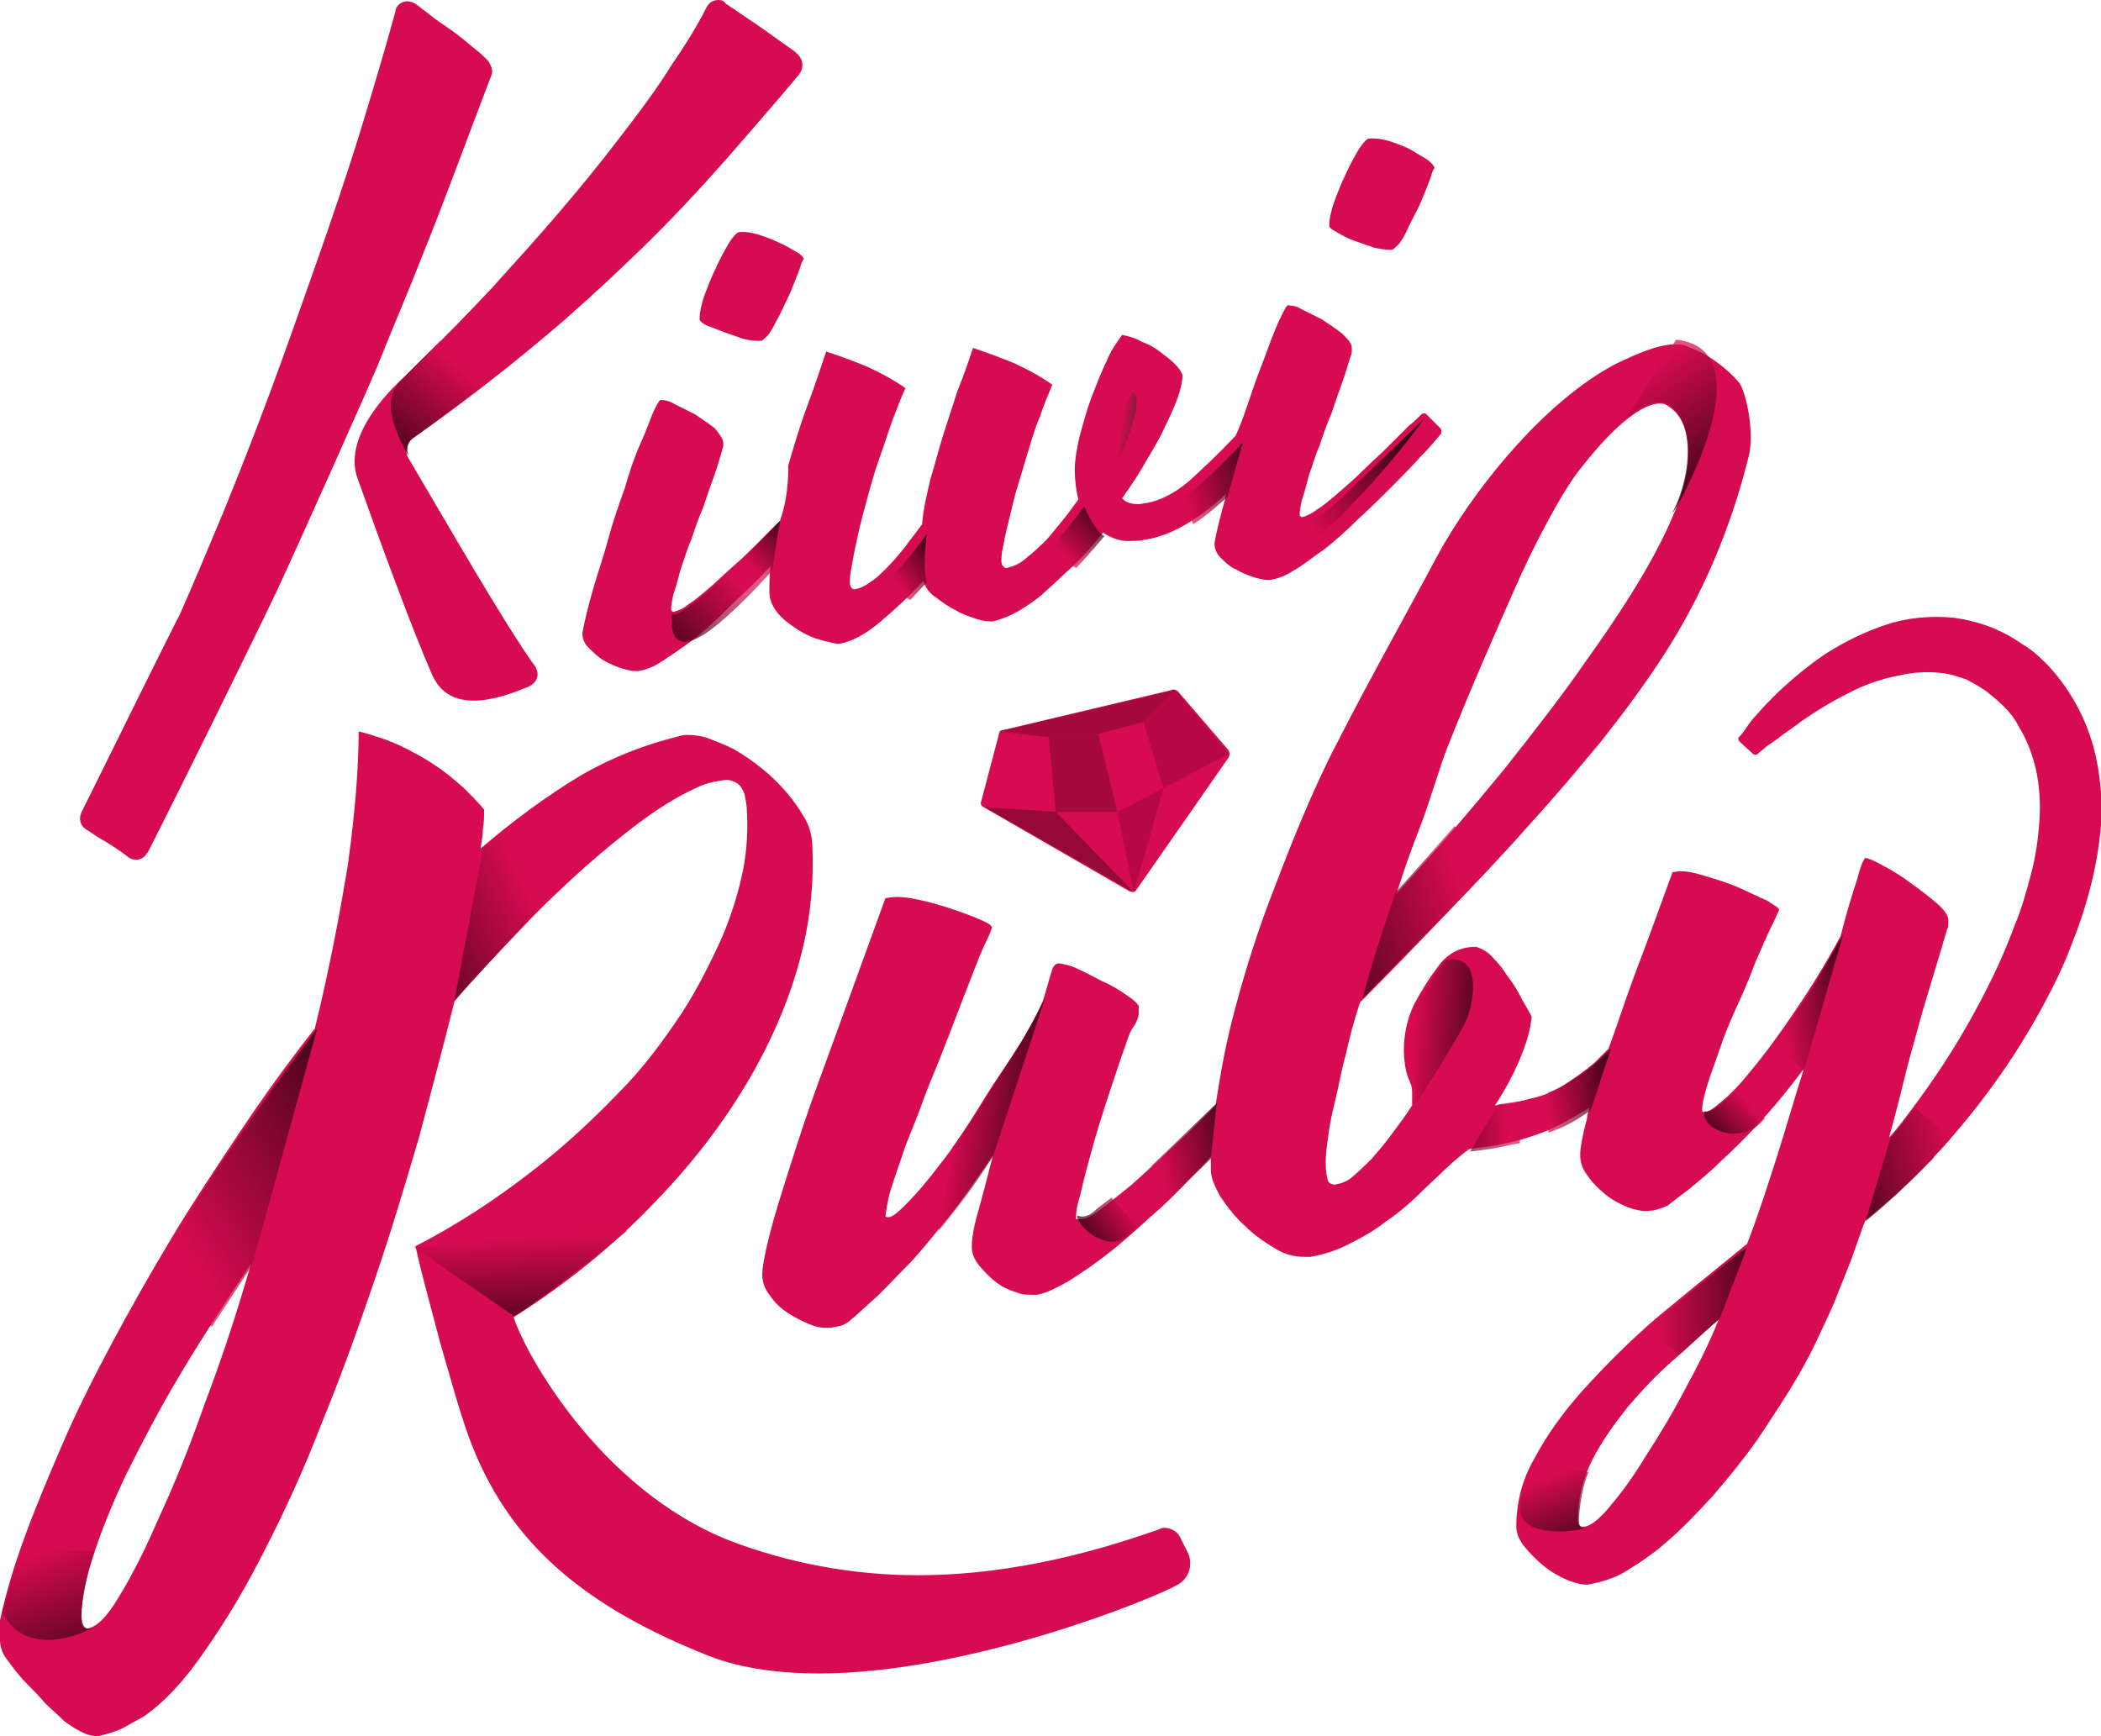 <?xml version="1.0" encoding="UTF-8"?>
<!-- Generator: Adobe Illustrator 23.0.3, SVG Export Plug-In . SVG Version: 6.00 Build 0)  -->
<svg version="1.1" id="Layer_1" xmlns="http://www.w3.org/2000/svg" xmlns:xlink="http://www.w3.org/1999/xlink" x="0px" y="0px" viewBox="0 0 177.5 146.7" style="enable-background:new 0 0 177.5 146.7;" xml:space="preserve">
<style type="text/css">
	.st0{fill:#D60B51;}
	.st1{fill:#B70745;}
	.st2{fill:#940938;}
	.st3{fill:#A6093E;}
	.st4{opacity:0.7;}
	.st5{fill:url(#SVGID_1_);}
	.st6{fill:url(#SVGID_2_);}
	.st7{fill:url(#SVGID_3_);}
	.st8{fill:url(#SVGID_4_);}
	.st9{fill:url(#SVGID_5_);}
	.st10{fill:url(#SVGID_6_);}
	.st11{fill:url(#SVGID_7_);}
	.st12{fill:url(#SVGID_8_);}
	.st13{fill:url(#SVGID_9_);}
	.st14{fill:url(#SVGID_10_);}
	.st15{fill:url(#SVGID_11_);}
	.st16{fill:url(#SVGID_12_);}
	.st17{fill:url(#SVGID_13_);}
	.st18{fill:url(#SVGID_14_);}
	.st19{fill:url(#SVGID_15_);}
	.st20{fill:url(#SVGID_16_);}
	.st21{fill:url(#SVGID_17_);}
	.st22{fill:url(#SVGID_18_);}
	.st23{fill:url(#SVGID_19_);}
	.st24{fill:url(#SVGID_20_);}
	.st25{fill:url(#SVGID_21_);}
	.st26{fill:url(#SVGID_22_);}
	.st27{fill:url(#SVGID_23_);}
	.st28{fill:url(#SVGID_24_);}
	.st29{fill:url(#SVGID_25_);}
</style>
<title>Artboard 1</title>
<g>
	<g id="Logotype">
		<path class="st0" d="M61,28c0.6,0.2,1.1,0.4,1.7,0.6c0.4,0.1,0.8,0.2,1.3,0.2c0.1,0,0.2,0,0.3,0c0.1,0,0.3-0.2,0.6-0.5    c0.3-0.4,0.5-0.8,0.7-1.2c0.3-0.5,0.5-1,0.8-1.6c0.3-0.6,0.5-1.1,0.7-1.6c0.2-0.5,0.4-1,0.5-1.3c0.1-0.4,0.2-0.6,0.3-0.7    c0-0.1-0.2-0.4-0.6-0.6c-0.5-0.3-1-0.6-1.5-0.8c-0.6-0.3-1.2-0.5-1.8-0.7c-0.4-0.1-0.8-0.2-1.2-0.2c-0.1,0-0.2,0-0.3,0    c-0.2,0-0.5,0.3-0.9,0.9c-0.4,0.7-0.8,1.4-1.1,2.1c-0.4,0.8-0.7,1.6-1,2.4c-0.2,0.6-0.4,1.3-0.4,2c0,0.1,0.2,0.3,0.6,0.5    C60,27.6,60.5,27.8,61,28z"/>
		<path class="st0" d="M65.9,44c-0.5,0.5-1.2,1.2-1.8,1.8c-0.7,0.7-1.4,1.4-2.1,2s-1.4,1.3-2.1,1.9s-1.3,1.1-1.8,1.4    c-0.3,0.3-0.8,0.5-1.2,0.6c-0.1,0-0.2-0.1-0.2-0.2c0-0.4,0.1-0.9,0.2-1.3c0.2-0.6,0.4-1.3,0.6-2.1c0.3-0.8,0.5-1.6,0.9-2.5    c0.3-0.9,0.6-1.8,1-2.7c0.3-0.9,0.6-1.8,0.9-2.6c0.3-0.8,0.5-1.6,0.7-2.2c0-0.2,0.1-0.3,0.1-0.4c0-0.1,0-0.2,0-0.3    c0-0.3-0.3-0.7-0.7-1.2c-0.5-0.4-1.1-0.8-1.7-1.2c-0.6-0.3-1.2-0.6-1.8-0.9c-0.3-0.2-0.7-0.3-1.1-0.3c-0.1,0-0.3,0.4-0.6,1    c-0.3,0.7-0.6,1.6-1.1,2.7s-0.9,2.3-1.3,3.7c-0.5,1.4-1,2.8-1.4,4.3s-0.9,2.9-1.3,4.3c-0.4,1.4-0.7,2.6-0.9,3.7    c0,0.5,0.2,0.9,0.5,1.2c0.4,0.4,0.8,0.8,1.3,1.1c0.5,0.3,1,0.5,1.6,0.7c0.4,0.1,0.7,0.2,1.1,0.2c0.1,0,0.2,0,0.2,0    c0.7-0.1,1.4-0.4,2-0.8c0.9-0.6,1.8-1.2,2.6-1.8c0.9-0.7,1.9-1.6,2.8-2.5s1.9-1.8,2.8-2.7c0.3-0.3,0.6-0.7,1-1    c-0.1,0.7-0.1,1.4-0.1,2.1c0,0.7,0.3,1.3,0.7,1.8c0.5,0.6,1.1,1,1.7,1.4c0.6,0.4,1.3,0.7,2,0.9c0.4,0.1,0.9,0.2,1.3,0.3    c0.1,0,0.2,0,0.2,0c1.1-0.2,2.2-0.8,3.4-1.8c1.3-1.1,2.5-2.2,3.7-3.5c0.2,0.6,0.6,1.1,1.1,1.4c0.5,0.4,1.1,0.8,1.7,1.1    c0.5,0.3,1.1,0.5,1.7,0.7c0.3,0.1,0.7,0.2,1.1,0.2c0.1,0,0.2,0,0.3,0c0.8-0.2,1.5-0.5,2.2-0.9c0.8-0.5,1.6-1,2.3-1.7    c0.8-0.7,1.6-1.5,2.4-2.2c0.8-0.8,1.6-1.7,2.4-2.7c0.7,0.5,1.6,0.8,2.5,0.7c0.3,0,0.7,0,1-0.1c1.5-0.2,3-0.9,4.6-2    c0.8-0.6,1.6-1.2,2.3-1.9c-0.1,0.2-0.1,0.3-0.1,0.5c-0.4,1.4-0.7,2.6-0.9,3.7c0,0.5,0.2,0.9,0.5,1.2c0.4,0.4,0.8,0.8,1.3,1    c0.5,0.3,1,0.5,1.6,0.7c0.4,0.1,0.7,0.2,1.1,0.2c0.1,0,0.2,0,0.2,0c0.7-0.1,1.4-0.4,2-0.8c0.9-0.5,1.7-1.2,2.6-1.8    c0.9-0.7,1.9-1.6,2.8-2.5c1-0.9,1.9-1.8,2.8-2.7c0.9-0.9,1.7-1.7,2.5-2.6c0.7-0.7,1.2-1.3,1.7-1.9c0.1-0.1,0.1-0.4,0-0.5    c-0.2-0.2-0.4-0.4-0.6-0.6s-0.4-0.4-0.6-0.6c-0.1-0.1-0.3-0.1-0.4,0c-0.3,0.3-0.6,0.6-1.1,1c-0.5,0.5-1.1,1.1-1.8,1.8    c-0.7,0.7-1.4,1.3-2.1,2c-0.7,0.7-1.4,1.3-2.1,1.9s-1.3,1.1-1.8,1.4c-0.4,0.3-0.8,0.5-1.2,0.6c-0.1,0-0.2-0.1-0.2-0.2    c0-0.4,0.1-0.9,0.2-1.3c0.2-0.6,0.4-1.3,0.6-2.1c0.3-0.8,0.5-1.6,0.9-2.5c0.3-0.9,0.6-1.8,1-2.7c0.3-0.9,0.6-1.8,0.9-2.6    c0.3-0.8,0.5-1.6,0.7-2.2c0.1-0.2,0.1-0.3,0.1-0.4c0-0.1,0-0.2,0-0.3c0-0.4-0.3-0.7-0.8-1.2c-0.5-0.4-1.1-0.8-1.7-1.2    c-0.6-0.3-1.2-0.6-1.8-0.9c-0.3-0.2-0.7-0.3-1.1-0.3c-0.1,0-0.3,0.4-0.6,1s-0.7,1.6-1.1,2.7c-0.4,1.1-0.9,2.3-1.4,3.8    c-0.4,1.2-0.8,2.4-1.3,3.5c-1.5,1.6-2.9,2.9-4,3.9c-1.2,1-2.4,1.6-3.5,1.8c-0.2,0-0.5,0.1-0.7,0.1c-0.5,0-1.1-0.1-1.4-0.5    c0.7-1,1.4-2,2-3.1c0.6-1,1.2-2,1.6-2.9c0.4-0.8,0.8-1.7,1.1-2.5c0.2-0.6,0.4-1.3,0.4-1.9c-0.1-0.3-0.3-0.6-0.6-0.9    c-0.4-0.4-0.8-0.7-1.2-1c-0.5-0.4-1-0.7-1.6-0.9c-0.5-0.3-1.1-0.5-1.7-0.6c-0.5,0.7-1,1.4-1.3,2.2c-0.5,1-0.9,2.1-1.3,3.1    c-0.4,1.1-0.7,2.2-1,3.3c-0.2,0.9-0.4,1.9-0.4,2.8c0,0.8,0.1,1.7,0.3,2.5c-0.5,0.7-1,1.4-1.6,2.1c-0.5,0.6-1,1.3-1.6,1.8    c-0.5,0.5-1,0.9-1.5,1.3c-0.4,0.3-0.9,0.5-1.4,0.6c-0.1,0-0.2-0.1-0.3-0.2c-0.1-0.2-0.1-0.3-0.1-0.5c0-0.5,0.1-0.9,0.2-1.4    c0.1-0.6,0.3-1.4,0.5-2.2s0.4-1.8,0.7-2.7c0.3-1,0.6-2,0.9-3c0.3-1,0.6-2,1-2.9c0.3-1,0.7-1.8,1-2.6c-1-0.7-2.1-1.3-3.2-1.8    c-1.2-0.5-2.3-0.9-3.5-1.3c-0.4,1.2-0.8,2.4-1.3,3.6c-0.4,1.2-0.8,2.5-1.2,3.7c-0.4,1.3-0.7,2.5-1.1,3.8c-0.3,1.3-0.6,2.5-0.7,3.8    c-0.5,0.7-1,1.3-1.5,2c-0.5,0.6-1,1.2-1.5,1.7c-0.4,0.4-0.9,0.9-1.4,1.2c-0.4,0.3-0.8,0.5-1.3,0.6c-0.1,0-0.3-0.1-0.3-0.2    c-0.1-0.1-0.1-0.3-0.1-0.5c0-0.5,0.1-1,0.2-1.5c0.1-0.7,0.3-1.5,0.5-2.5c0.2-0.9,0.5-2,0.8-3.1c0.3-1.1,0.6-2.2,1-3.3    s0.7-2.1,1.1-3.2c0.4-1,0.7-1.9,1.1-2.7c-1-0.7-2.1-1.3-3.2-1.8c-1.2-0.5-2.3-0.9-3.5-1.3c-0.5,1.5-1,3-1.6,4.6    c-0.6,1.6-1.1,3.3-1.6,5C66.6,41.5,66.3,42.8,65.9,44z"/>
		<path class="st0" d="M112.9,19.6c0.5,0.3,0.9,0.5,1.4,0.7c0.6,0.2,1.1,0.4,1.7,0.6c0.4,0.1,0.9,0.2,1.4,0.2h0.2    c0.1,0,0.3-0.2,0.6-0.5c0.3-0.4,0.5-0.8,0.7-1.2c0.2-0.5,0.5-1,0.8-1.6c0.3-0.6,0.5-1.1,0.7-1.6c0.2-0.5,0.4-1,0.5-1.3    c0.1-0.4,0.2-0.6,0.3-0.7c0-0.1-0.2-0.4-0.6-0.7c-0.5-0.3-1-0.6-1.5-0.9c-0.6-0.3-1.2-0.5-1.8-0.7c-0.4-0.1-0.8-0.2-1.3-0.2    c-0.1,0-0.2,0-0.3,0c-0.2,0-0.5,0.3-0.9,0.9c-0.4,0.7-0.8,1.4-1.1,2.1c-0.4,0.8-0.7,1.6-1,2.4c-0.2,0.6-0.4,1.3-0.4,2    C112.3,19.2,112.5,19.4,112.9,19.6z"/>
		<path class="st0" d="M99,58.3l-14.3,3.4c-0.2,0-0.3,0.2-0.3,0.3l-1.5,5.7c-0.1,0.2,0,0.4,0.2,0.5l12.3,7.1    c0.2,0.1,0.5,0.1,0.6-0.1l7.8-11.2c0.1-0.2,0.1-0.4,0-0.6l-4.3-5C99.3,58.3,99.1,58.2,99,58.3z"/>
		<path class="st0" d="M177.5,66.9c-0.1-1-0.2-1.9-0.4-2.8c-0.6-2.9-2-5.6-4-7.8c-0.7-0.7-1.4-1.4-2.3-1.9c-1.7-1.2-3.6-1.9-5.7-2.2    c-1-0.1-2-0.1-3,0c-1,0.1-1.9,0.3-2.8,0.6c-1.8,0.6-3.4,1.4-5,2.4c-1.5,1-2.8,2.1-4.1,3.3c-0.6,0.6-1.2,1.2-1.8,1.9    c-0.3,0.3-0.6,0.7-0.8,1c-0.2,0.3-0.4,0.6-0.7,0.9c-0.1,0.1,0,0.2,0,0.3l1.2,1.1c0.1,0.1,0.3,0.1,0.4,0c0.2-0.2,0.5-0.4,0.7-0.6    l1-0.7c0.6-0.5,1.3-0.9,1.9-1.4c1.3-0.9,2.6-1.7,4-2.4c1.3-0.7,2.7-1.2,4.2-1.5c1.3-0.3,2.6-0.4,4-0.2c0.6,0.1,1.2,0.3,1.8,0.5    c0.6,0.3,1.1,0.6,1.7,1c0.5,0.4,1,0.8,1.5,1.3c0.5,0.5,0.9,1,1.2,1.6c0.7,1.1,1.2,2.4,1.5,3.7c0.3,1.4,0.4,2.8,0.3,4.3    c-0.1,1.5-0.3,3-0.7,4.5c-0.4,1.5-0.8,3-1.4,4.4c-1.1,3-2.5,5.8-4.1,8.6c-1.6,2.8-3.4,5.4-5.4,8c-0.4,0.5-0.7,0.9-1.1,1.3    c0.3-1.1,0.6-2.2,0.9-3.4c0.3-1.2,0.6-2.5,1-3.9c0.4-1.4,0.8-3,1.3-4.6c0.5-1.7,1.1-3.6,1.7-5.7c0.1-0.1,0.1-0.3,0.1-0.4    c0-0.1,0-0.3,0-0.4c0-0.3-0.3-0.8-1-1.4c-0.7-0.6-1.5-1.2-2.2-1.7c-0.8-0.6-1.6-1.1-2.4-1.5c-0.7-0.4-1.2-0.6-1.4-0.6    c-0.1,0-0.4,0.6-0.7,1.8c-0.4,1.2-0.9,2.8-1.4,4.8c-1.4,2.6-2.8,4.8-4.1,6.7c-1.3,1.9-2.4,3.4-3.5,4.7c-0.8,1-1.6,1.9-2.6,2.7    c-0.7,0.6-1.2,0.9-1.5,0.7c0-0.7,0.2-1.4,0.4-2.1c0.3-1,0.7-2,1.1-3.2s0.9-2.4,1.5-3.7s1.1-2.5,1.5-3.6c0.5-1.1,0.9-2.1,1.3-2.9    c0.4-0.8,0.6-1.3,0.7-1.5c0-0.2-0.4-0.4-1-0.8c-0.7-0.3-1.5-0.7-2.4-1.1s-1.9-0.7-2.9-1c-1-0.3-1.8-0.5-2.7-0.3    c-1.1,3-2.1,5.8-3.1,8.4c-0.9,2.4-1.6,4.6-2.3,6.5c-0.4,0.4-0.8,0.8-1.2,1.2c-0.8,0.7-1.7,1.3-2.6,1.9c-0.8,0.5-1.7,0.9-2.7,1.1    c-1,0.3-2,0.5-3.1,0.6c0.8-1.2,1.5-2.5,2.1-3.9c0.5-1.2,0.9-2.4,1-3.6c-0.3-0.6-0.7-1.2-1-1.8c-0.3-0.6-0.7-1.2-1.1-1.7    c-0.3-0.5-0.7-1-1.1-1.4c-0.4-0.5-0.9-0.8-1.5-1c-1.7,0-2.7,0.9-3.3,1.8c-0.7,0.9-1.3,1.9-1.9,3c-0.6,1.2-0.9,2.6-0.9,4    c0.1,2.6,0.7,2.4,0.7,3.5c0,0.2,0,0.3,0,0.5c0,0.2,0,0.4,0,0.6c-0.5,0.8-1.1,1.6-1.7,2.4c-0.5,0.7-1.1,1.4-1.7,2.1    c-0.5,0.5-1,1-1.6,1.5c-0.4,0.4-1,0.6-1.5,0.7c-0.2,0-0.5-0.1-0.6-0.3c-0.1-0.3-0.2-0.8-0.2-1.6c0-0.7,0.1-1.4,0.2-2.1    c0.1-0.9,0.3-1.9,0.6-3.1s0.5-2.5,0.9-3.9c0.3-1.4,0.7-2.9,1.2-4.4c2.5-2.5,4.9-5,7.3-7.5c2.4-2.5,4.7-4.9,6.9-7.4    c2.2-2.4,4.3-4.9,6.2-7.2c1.9-2.4,3.6-4.7,5.1-7c3.4-5.2,5.8-10.9,7.3-16.9c0.6-2-0.2-5.7-0.8-6.4c-0.6-0.7-1.3-1.3-2-1.8    c-0.7-0.5-1.5-0.9-2.3-1.2c-0.3-0.2-0.7-0.2-1.1-0.2c-1.6,0-3.6,1-4.9,1.6c-6.2,3.2-12.3,10.9-15.3,16.5c-2,3.8-5.5,10-8.3,15.5    c-2.1,4-4,8.8-5.4,12.5c-1.3,3.3-2.4,6.8-3.3,10.2c-0.7,2.6-1.2,5.3-1.6,8c-0.7,0.7-1.5,1.5-2.3,2.3c-0.9,0.8-1.8,1.7-2.7,2.5    s-1.8,1.7-2.7,2.4c-0.9,0.7-1.6,1.3-2.3,1.8s-1.2,0.7-1.8,0.6c0-0.6,0.1-1.2,0.3-1.8c0.2-0.8,0.4-1.7,0.7-2.8    c0.3-1.1,0.6-2.2,1-3.5s0.8-2.5,1.2-3.7c0.4-1.2,0.8-2.4,1.2-3.5c0.4-1.1,0.5-0.8,0.8-1.6c0.1-0.2,0.1-0.4,0.1-0.6    c0-0.2,0-0.3,0-0.5c-0.1-0.2-0.4-0.5-1-0.9c-0.7-0.5-1.4-0.9-2.1-1.2c-0.8-0.4-1.5-0.8-2.2-1.1c-0.4-0.2-0.9-0.3-1.4-0.4    c-0.3,0-0.5,0.2-0.6,0.5c-0.3,0.9-0.5,1.8-0.8,2.7c-1.7,3.7-3.2,5.4-4.8,8c-1.4,2.3-2.7,4.3-3.9,5.8c-0.9,1.2-1.9,2.4-2.9,3.4    c-0.8,0.8-1.3,1.2-1.7,1c0.1-0.7,0.2-1.4,0.4-2.1c0.3-1,0.7-2.1,1.1-3.3c0.4-1.2,1-2.5,1.5-3.9s1-2.6,1.5-3.8    c0.5-1.2,3.4-8.9,3.8-9.7c0.4-0.8,0.6-1.3,0.7-1.6c0-0.2-0.3-0.4-1-0.7c-0.7-0.3-1.5-0.6-2.4-0.9c-0.9-0.3-1.9-0.6-2.9-0.8    c-1-0.2-1.8-0.3-2.7-0.1c-1.1,3-4.6,12.7-5.6,15.4c-1,2.7-1.8,5.2-2.5,7.4c-0.7,2.2-1.3,4.1-1.7,5.7c-0.4,1.6-0.6,2.7-0.6,3.3    c0,0.6,0.2,1.2,0.6,1.7c0.4,0.6,0.9,1.1,1.5,1.5c0.6,0.4,1.2,0.7,1.9,1c0.5,0.2,0.9,0.3,1.4,0.3c0.1,0,0.3,0,0.4,0    c0.3-0.1,0.6-0.1,0.9-0.2c0.3-0.1,0.6-0.3,0.8-0.5c0.4-0.3,1-0.9,1.8-1.6s1.7-1.7,2.8-2.8c1.1-1.1,2.2-2.5,3.5-4.1    c1.3-1.6,2.5-3.4,3.9-5.4c-0.5,1.9-0.9,3.5-1.3,4.9s-0.5,2.3-0.5,2.8c0,0.6,0.2,1.1,0.6,1.6c0.4,0.5,0.9,1,1.4,1.4    c0.5,0.4,1.1,0.7,1.8,0.9c0.4,0.2,0.8,0.2,1.3,0.2c0.1,0,0.3,0,0.4,0c0.7-0.1,1.5-0.5,2.6-1.1c1.1-0.7,2.3-1.5,3.3-2.3    c1.2-0.9,2.4-2,3.6-3.1c1.3-1.1,2.5-2.3,3.6-3.5c0.6-0.6,1.1-1.1,1.6-1.7c0,0.4,0,0.9,0,1.2c0,0.6,0.3,1.3,0.8,2.2    c0.6,0.9,1.3,1.8,2.1,2.5c0.8,0.8,1.7,1.4,2.7,2c0.7,0.4,1.5,0.6,2.3,0.6c0.2,0,0.4,0,0.5,0c1.1-0.2,2.1-0.5,3.1-1    c1.2-0.6,2.3-1.2,3.3-2c1.2-0.8,2.3-1.8,3.3-2.8c1.1-1,2.1-2.1,3.7-3.3l0.6-0.1c1.3-0.1,2.6-0.4,3.8-0.7c1.3-0.4,2.5-0.8,3.7-1.5    c0.7-0.4,1.4-0.8,2.1-1.2c-0.1,0.3-0.2,0.5-0.2,0.8c-0.4,1.5-0.6,2.6-0.6,3.2c0,0.6,0.2,1.2,0.6,1.7c0.4,0.6,0.9,1.1,1.5,1.6    c0.6,0.5,1.2,0.8,1.9,1.1c0.6,0.2,1.2,0.4,1.9,0.3c0.3,0,0.6-0.1,0.9-0.2c0.3-0.1,0.6-0.2,0.8-0.4c0.4-0.3,0.9-0.7,1.7-1.3    c0.7-0.6,1.6-1.3,2.6-2.3c1-0.9,2.1-2,3.3-3.3c1.3-1.4,2.5-2.9,3.7-4.5c-0.8,2.5-1.5,5-2.3,7.5c-0.8,2.5-1.6,5-2.5,7.3    c-2.7,2.2-5.3,4.3-7.7,6.3c-2.2,1.9-4.2,3.9-6.2,6.1c-1.6,1.8-3,3.7-4.1,5.8c-1,1.7-1.5,3.7-1.5,5.7c0,0.6,0.3,1.2,0.7,1.7    c0.5,0.6,1,1.1,1.6,1.6c0.6,0.5,1.3,0.9,2,1.2c0.5,0.2,1.1,0.4,1.7,0.4c1.1-0.2,2.2-0.5,3.2-1.1c1.3-0.8,2.5-1.6,3.6-2.6    c1.4-1.2,2.6-2.5,3.8-3.8c1.3-1.5,2.6-3.1,3.8-4.8c1.2-1.8,2.4-3.6,3.5-5.5c1.1-1.9,2-3.9,2.9-5.9c0.7-1.8,1.4-3.4,1.9-4.9    c0.3-0.8,0.5-1.5,0.8-2.2c1.2-1,2.1-1.8,2.5-2.1c0.6-0.6,1.3-1.2,1.9-1.8c0.4-0.4,0.8-0.8,1.2-1.2c0.1-0.1,0.2-0.2,0.2-0.3    l0.4-0.4c2.3-2.5,4.4-5.2,6.3-8.1c0.9-1.4,1.8-2.9,2.6-4.4c0.8-1.5,1.6-3.1,2.2-4.7c1.3-3.2,2.3-6.7,2.6-10.4    C177.6,68.8,177.6,67.9,177.5,66.9z M120,69.8c0.7-1.8,1.7-5.2,2.3-6.7c2.1-5.3,4.2-10,5.6-13.2c1.7-3.9,4.2-8.6,5.7-10.4    c3.6-4.6,5.7-5.4,6.6-5.4c0.2,0,0.5,0,0.7,0.2c1.4,0.8,2.8,3.5,0.6,8.9c-1.8,4.5-5.4,9.7-7.4,12.5c-2,2.9-4.4,6-7.1,9.4    c-2.8,3.4-5.7,6.8-9,10.4C118.6,73.5,119.3,71.6,120,69.8z M142.3,117.5c-1.1,2.1-2.2,3.9-3.3,5.6c-0.9,1.5-1.9,2.9-3,4.2    c-0.9,1.1-1.7,1.7-2.2,1.7h-0.1c-0.3,0-0.4-0.2-0.4-0.6c0-1.7,0.4-3.4,1.2-5c0.8-1.6,1.9-3.1,3-4.5c1.2-1.4,2.5-2.8,3.9-4    c1.4-1.2,2.6-2.4,3.8-3.4C144.4,113.5,143.4,115.5,142.3,117.5z"/>
		<path class="st0" d="M7.3,70.1c0.5,0.3,1,0.7,1.6,1c0.6,0.4,1.3,0.8,1.9,1.3c0.5,0.4,1.3,0.3,1.6-0.3c0,0,0.1-0.1,0.1-0.1    c2.7-5.3,9.1-18.3,10.9-22.1c1.5-3.2,8.4-18.6,8.7-19.5c1.2-3,2.5-6,3.7-9.1c1.9-4.7,3.7-9.7,5.7-14.9c0.2-0.4,0-0.9-0.3-1.3    c-0.3-0.3-0.6-0.6-1-0.9c-0.6-0.5-1.3-1.1-2-1.6S36.7,1.6,36,1c-0.3-0.2-0.5-0.4-0.8-0.6C34.7,0,34,0,33.6,0.5    c-0.1,0.1-0.2,0.3-0.2,0.5c-0.9,3.3-1.9,6.6-2.9,9.9c-1.2,3.9-2.5,7.7-3.8,11.4s-2.6,7.4-3.9,10.9c-1.3,3.5-2.6,6.8-3.9,10    c-1.3,3.1-2.5,6-3.7,8.7C14,54.2,8.7,65,6.9,68.6C6.6,69.2,6.8,69.8,7.3,70.1z"/>
		<path class="st0" d="M35.7,30.3c-0.5,0.5-1.1,1.1-1.6,1.6c-0.2,0.2-5.3,4.6-3.9,8.5c2.1,5.9,4.6,12.7,6.3,16.6    c0.7,1.6,2,2.2,3.5,2.2c1.7,0,3.5-0.7,4.7-1.2c0.6-0.3,0.9-0.9,0.6-1.5c0-0.1-0.1-0.2-0.1-0.2c-2.6-3.6-7.8-12.7-10.7-17.6    c-0.3-0.5-0.2-1.2,0.3-1.6c3.8-2.7,7.2-5.3,10.2-7.8c3.3-2.7,6.2-5.4,8.9-8s5.2-5.3,7.5-7.9c2-2.3,4.1-4.7,6.1-7.1    c0.4-0.5,0.4-1.2-0.1-1.7c0,0-0.1-0.1-0.1-0.1c-0.2-0.2-0.5-0.4-0.8-0.6l-2.1-1.5c-0.7-0.5-1.5-1-2.2-1.5    c-0.3-0.2-0.6-0.4-0.9-0.6C61.2,0.1,61,0,60.7,0c-0.4,0-0.8,0.2-1,0.6c-0.8,1.6-1.8,3.2-2.9,4.8c-1.3,2.1-2.8,4.1-4.5,6.3    c-1.6,2.1-3.4,4.3-5.2,6.4c-1.8,2.1-3.7,4.2-5.6,6.3C39.6,26.4,37.7,28.4,35.7,30.3z"/>
		<path class="st0" d="M99.8,130.1c-0.2-0.6-0.8-1-1.4-1c-0.1,0-0.3,0-0.4,0.1c-4.3,1.5-11.8,3.9-20.5,3.9c-5.4,0-10.8-1-15.8-2.9    c-11.2-4.4-17.5-16.2-18.3-18.9c4.4-2.8,8.4-6,12-9.8c3.1-3.2,5.8-6.7,8-10.5c1.9-3.3,3.4-6.8,4.3-10.4c0.8-3.1,1.1-6.4,0.9-9.6    c-0.1-0.7-0.3-1.4-0.7-2c-0.4-0.7-0.9-1.4-1.5-2.1c-1.2-1.4-2.7-2.6-4.4-3.6c-0.8-0.4-1.6-0.7-2.4-1c-0.4-0.1-0.9-0.2-1.4-0.2    c-0.3,0-0.5,0-0.8,0.1c-2.9,0.7-5.7,1.8-8.3,3.3c-3,1.8-5.8,3.9-8.5,6.2c0.1-0.6,0.2-1.2,0.2-1.7c0.1-0.5,0.1-1.1,0.1-1.6    c-0.5-0.6-1.1-1.2-1.7-1.8c-0.8-0.7-1.6-1.4-2.4-1.9c-1-0.7-2-1.2-3-1.7c-1.1-0.5-2.3-0.9-3.5-1.2c0,3.1-0.3,6.8-0.9,11.2    c-0.7,4.3-1.6,9-2.8,13.9c-2.2,2.8-4.3,5.7-6.3,8.7c-2,3-4,6-5.8,9c-1.8,3-3.5,6-5.1,9c-1.6,3-3,5.8-4.2,8.6    c-1.2,2.8-2.3,5.4-3.2,7.9c-0.8,2.2-1.5,4.5-2,6.8C0,137.4,0,138,0,138.6c0,0.5,0.2,1.1,0.5,1.5l0.6,0.8c0.3,0.4,0.7,0.9,1.2,1.4    c0.5,0.5,1,1,1.5,1.6c0.5,0.5,1.1,1,1.6,1.5c0.5,0.4,1,0.7,1.6,1c0.4,0.2,0.8,0.3,1.3,0.3c0.8-0.2,1.6-0.4,2.3-0.8    c0.5-0.3,1.1-0.6,1.6-0.9c1.7-1.2,3.4-3,5.1-5.5c1.9-2.7,3.6-5.6,5.1-8.6c1.7-3.3,3.3-6.8,4.8-10.7c1.6-3.9,3-7.8,4.4-11.9    c1.4-4.1,2.6-8.1,3.8-12.2c1.1-4.1,2.1-7.9,3-11.5c1.9-2.2,3.8-4.2,5.7-6.2c1.9-2,3.7-3.7,5.5-5.3c1.6-1.4,3.3-2.8,5.1-4.1    c1.4-1,2.9-1.9,4.5-2.6c0.7-0.3,1.4-0.4,2.1-0.5c0.4,0,0.7,0.1,1,0.3c0.3,0.2,0.5,0.6,0.6,0.9c0.1,0.5,0.2,1,0.2,1.4    c0.1,1.6,0,3.3-0.3,4.9c-0.4,2-1,3.9-1.8,5.8c-1,2.2-2.1,4.4-3.4,6.4c-1.6,2.4-3.3,4.7-5.3,6.7c-2.3,2.4-4.8,4.7-7.4,6.7    c-3.1,2.4-6.3,4.5-9.8,6.3c0.6,2.7,1.4,5.5,2.1,8.2c0.8,2.7,1.5,5.4,2.4,7.9c3.3,9,9.8,14.4,20.5,18.6c2.7,1,5.8,1.4,9.1,1.4    c12.7,0,28.2-6.3,30.3-7.5c0.9-0.5,1.3-1.6,0.9-2.6L99.8,130.1z M17.3,118.6c-1.3,3.7-2.6,6.9-3.9,9.7c-1,2.3-2.1,4.6-3.4,6.7    c-1,1.7-1.9,2.5-2.6,2.6H7.3c-0.2,0-0.4-0.2-0.4-0.5c-0.1-1.4,0.2-3.2,0.9-5.4c0.8-2.5,1.8-4.9,2.9-7.2c1.3-2.6,2.8-5.5,4.6-8.5    s3.8-6.1,5.9-9.2C20,111,18.7,114.9,17.3,118.6z"/>
		<polygon class="st1" points="95.8,75.4 94.4,68.6 98.3,66.6   "/>
		<polygon class="st2" points="89.2,68.6 95.8,75.4 83.2,68.2   "/>
		<polygon class="st3" points="89.2,68.6 88.6,62.3 92.8,62 94.4,68.6   "/>
		<polygon class="st1" points="98.3,66.6 96.6,61 99.3,58.3 103.8,63.7   "/>
		<polyline class="st3" points="99.3,58.3 84.4,61.8 88.6,62.3 92.8,62 96.6,61 99.3,58.3   "/>
		<g class="st4">

				<linearGradient id="SVGID_1_" gradientUnits="userSpaceOnUse" x1="14.759" y1="44.312" x2="31.943" y2="55.286" gradientTransform="matrix(1 0 0 -1 0 148.586)">
				<stop offset="0" style="stop-color:#D60B51"/>
				<stop offset="1" style="stop-color:#000000"/>
			</linearGradient>
			<path class="st5" d="M26.8,86.9l-5.5,20l-3.4,5.2l-5.6-3.5c0,0,4.7-7.9,6.2-10c1.4-2.2,5.4-7.8,5.4-7.8L26.8,86.9z"/>

				<linearGradient id="SVGID_2_" gradientUnits="userSpaceOnUse" x1="44.559" y1="73.375" x2="32.429" y2="67.79" gradientTransform="matrix(1 0 0 -1 0 148.586)">
				<stop offset="0" style="stop-color:#D60B51"/>
				<stop offset="1" style="stop-color:#000000"/>
			</linearGradient>
			<path class="st6" d="M40.8,71.7l-2.4,12.8c0,0,6-6.6,7.5-8l-1.6-7.7L40.8,71.7z"/>

				<linearGradient id="SVGID_3_" gradientUnits="userSpaceOnUse" x1="43.907" y1="44.011" x2="44.291" y2="35.347" gradientTransform="matrix(1 0 0 -1 0 148.586)">
				<stop offset="0" style="stop-color:#D60B51"/>
				<stop offset="1" style="stop-color:#000000"/>
			</linearGradient>
			<path class="st7" d="M43.4,111.2l-8.4-5.8l18-1.4C52.9,104,45.8,109.9,43.4,111.2z"/>

				<linearGradient id="SVGID_4_" gradientUnits="userSpaceOnUse" x1="62.201" y1="99.407" x2="55.614" y2="93.639" gradientTransform="matrix(1 0 0 -1 0 148.586)">
				<stop offset="0" style="stop-color:#D60B51"/>
				<stop offset="1" style="stop-color:#000000"/>
			</linearGradient>
			<path class="st8" d="M56.8,51.7c0,0-0.8,4.6,3.4,1.4c1.3-1,3.6-3.2,5.1-5l-2.1-1.3l-3.5,3.3C59.6,50.1,56.8,52.6,56.8,51.7z"/>

				<linearGradient id="SVGID_5_" gradientUnits="userSpaceOnUse" x1="63.647" y1="100.5" x2="66.818" y2="103.916" gradientTransform="matrix(1 0 0 -1 0 148.586)">
				<stop offset="0" style="stop-color:#D60B51"/>
				<stop offset="1" style="stop-color:#000000"/>
			</linearGradient>
			<path class="st9" d="M65.9,44c0,0-0.6,3.5-0.6,4.1l-0.7,0.8l-1.9-1.6L65.9,44z"/>

				<linearGradient id="SVGID_6_" gradientUnits="userSpaceOnUse" x1="75.793" y1="99.304" x2="79.235" y2="101.883" gradientTransform="matrix(1 0 0 -1 0 148.586)">
				<stop offset="0" style="stop-color:#D60B51"/>
				<stop offset="1" style="stop-color:#000000"/>
			</linearGradient>
			<path class="st10" d="M78.3,45.1c0,0-0.4,2.9,0,4.1l-1.4,1.5l-2.2-1.3C76,48.1,77.2,46.7,78.3,45.1z"/>

				<linearGradient id="SVGID_7_" gradientUnits="userSpaceOnUse" x1="89.883" y1="101.757" x2="93.218" y2="105.338" gradientTransform="matrix(1 0 0 -1 0 148.586)">
				<stop offset="0" style="stop-color:#D60B51"/>
				<stop offset="1" style="stop-color:#000000"/>
			</linearGradient>
			<path class="st11" d="M91.6,42.8l0.1,0.2c0.2,0.5,0.9,1.9,1.6,2.3c0,0-1.4,1.7-2.4,2.7l-2.1-1.6"/>

				<linearGradient id="SVGID_8_" gradientUnits="userSpaceOnUse" x1="94.479" y1="112.361" x2="96.403" y2="112.107" gradientTransform="matrix(1 0 0 -1 0 148.586)">
				<stop offset="0.11" style="stop-color:#D60B51"/>
				<stop offset="0.95" style="stop-color:#2D292A;stop-opacity:0.95"/>
				<stop offset="1" style="stop-color:#000000"/>
			</linearGradient>
			<path class="st12" d="M94.2,39.6c0,0,2.6-5.4,1.6-6.5C95.8,33,94.1,34.6,94.2,39.6z"/>

				<linearGradient id="SVGID_9_" gradientUnits="userSpaceOnUse" x1="100.016" y1="106.866" x2="106.317" y2="108.841" gradientTransform="matrix(1 0 0 -1 0 148.586)">
				<stop offset="0" style="stop-color:#D60B51"/>
				<stop offset="1" style="stop-color:#000000"/>
			</linearGradient>
			<path class="st13" d="M105,37.4l-1.3,4.6c0,0-1.9,1.7-2.9,2.3L100,42C100,42,100.9,41.7,105,37.4z"/>

				<linearGradient id="SVGID_10_" gradientUnits="userSpaceOnUse" x1="110.683" y1="104.269" x2="118.674" y2="110.322" gradientTransform="matrix(1 0 0 -1 0 148.586)">
				<stop offset="0" style="stop-color:#D60B51"/>
				<stop offset="1" style="stop-color:#000000"/>
			</linearGradient>
			<path class="st14" d="M110.1,43.8c-0.3,1.2,0.1,2.2,0.8,1.9c0.7-0.3,6-5.5,9.4-10.3l-7.4,7.1c0,0-2,1.7-2.6,1.7     C110,44.2,110.1,43.8,110.1,43.8z"/>

				<linearGradient id="SVGID_11_" gradientUnits="userSpaceOnUse" x1="123.582" y1="72.938" x2="110.408" y2="68.875" gradientTransform="matrix(1 0 0 -1 0 148.586)">
				<stop offset="0" style="stop-color:#D60B51"/>
				<stop offset="1" style="stop-color:#000000"/>
			</linearGradient>
			<path class="st15" d="M117.9,75.4c0,0-2,5.8-2.8,9l10.8-11.1l-3-3.5C122.9,69.8,118.5,74.8,117.9,75.4z"/>

				<linearGradient id="SVGID_12_" gradientUnits="userSpaceOnUse" x1="97.933" y1="50.318" x2="104.72" y2="51.953" gradientTransform="matrix(1 0 0 -1 0 148.586)">
				<stop offset="0" style="stop-color:#D60B51"/>
				<stop offset="1" style="stop-color:#000000"/>
			</linearGradient>
			<polygon class="st16" points="102.8,93.2 102.3,97.9 97.9,102.2 97.3,98.5    "/>

				<linearGradient id="SVGID_13_" gradientUnits="userSpaceOnUse" x1="80.519" y1="54.823" x2="87.794" y2="53.904" gradientTransform="matrix(1 0 0 -1 0 148.586)">
				<stop offset="0" style="stop-color:#D60B51"/>
				<stop offset="1" style="stop-color:#000000"/>
			</linearGradient>
			<path class="st17" d="M83.9,97.7l4.4-13.4c-0.6,1.3-1.3,2.5-2,3.7c-1.8,2.8-4,6.5-5.8,8.9l-1.2,7.1c0,0,1.7-2.1,2.5-3.2     C82.6,99.7,83.9,97.7,83.9,97.7z"/>

				<linearGradient id="SVGID_14_" gradientUnits="userSpaceOnUse" x1="139.005" y1="117.214" x2="145.595" y2="107.909" gradientTransform="matrix(1 0 0 -1 0 148.586)">
				<stop offset="0" style="stop-color:#D60B51"/>
				<stop offset="1" style="stop-color:#000000"/>
			</linearGradient>
			<path class="st18" d="M141.4,43.1c-1.2,2.4,8.6-13.5,0.2-14.4l-4.2,6.6c0,0,2-1.8,3.4-1.2C142.9,35.1,143.2,39.4,141.4,43.1z"/>

				<linearGradient id="SVGID_15_" gradientUnits="userSpaceOnUse" x1="119.434" y1="61.501" x2="125.499" y2="61.068" gradientTransform="matrix(1 0 0 -1 0 148.586)">
				<stop offset="0" style="stop-color:#D60B51"/>
				<stop offset="1" style="stop-color:#000000"/>
			</linearGradient>
			<path class="st19" d="M119.6,93.3c0,0,3.9-6,4.4-7.4s1.2-5.3-1.8-4.8c-1.1,1.3-2.1,2.8-2.7,4.3c-0.8,2-0.8,4.2,0,6.2     c0.1,0.4,0.1,0.7,0.1,1.1C119.6,93.1,119.6,93.3,119.6,93.3z"/>

				<linearGradient id="SVGID_16_" gradientUnits="userSpaceOnUse" x1="130.576" y1="55.908" x2="136.279" y2="56.847" gradientTransform="matrix(1 0 0 -1 0 148.586)">
				<stop offset="0" style="stop-color:#D60B51"/>
				<stop offset="1" style="stop-color:#000000"/>
			</linearGradient>
			<path class="st20" d="M136.1,88.6l-1.7,5.2c-1.1,0.8-2.3,1.5-3.6,1.9v-3.4C130.8,92.3,133.2,91.6,136.1,88.6z"/>

				<linearGradient id="SVGID_17_" gradientUnits="userSpaceOnUse" x1="127.445" y1="53.505" x2="119.625" y2="52.853" gradientTransform="matrix(1 0 0 -1 0 148.586)">
				<stop offset="0" style="stop-color:#D60B51"/>
				<stop offset="1" style="stop-color:#000000"/>
			</linearGradient>
			<path class="st21" d="M126.6,93.3l-2.4,4c0,0,1.7-0.2,2.2-0.3c0.5-0.1,1.8-0.4,2-0.4l0.3-3.6l-1.3,0.2L126.6,93.3z"/>

				<linearGradient id="SVGID_18_" gradientUnits="userSpaceOnUse" x1="147.67" y1="55.383" x2="144.493" y2="52.422" gradientTransform="matrix(1 0 0 -1 0 148.586)">
				<stop offset="0" style="stop-color:#D60B51"/>
				<stop offset="1" style="stop-color:#000000"/>
			</linearGradient>
			<path class="st22" d="M144,93.9c-0.3,1.6,3.2,3,5.1,0.6l-2.6-2.2c0,0-1.3,1.2-1.7,1.4C144.4,94,144,93.9,144,93.9z"/>

				<linearGradient id="SVGID_19_" gradientUnits="userSpaceOnUse" x1="150.462" y1="63.231" x2="156.478" y2="64.193" gradientTransform="matrix(1 0 0 -1 0 148.586)">
				<stop offset="0" style="stop-color:#D60B51"/>
				<stop offset="1" style="stop-color:#000000"/>
			</linearGradient>
			<path class="st23" d="M152.4,90.5l3.3-11.5c0,0-1.1,1.9-2.3,4c-1.1,1.8-2.3,3.5-3.5,5.2L152.4,90.5z"/>

				<linearGradient id="SVGID_20_" gradientUnits="userSpaceOnUse" x1="139.979" y1="38.4" x2="149.004" y2="38.905" gradientTransform="matrix(1 0 0 -1 0 148.586)">
				<stop offset="0" style="stop-color:#D60B51"/>
				<stop offset="1" style="stop-color:#000000"/>
			</linearGradient>
			<path class="st24" d="M147.6,105.4l-2.3,6l-3.5,3.1l-2.6-2.2C139.3,112.2,144.6,107.6,147.6,105.4z"/>

				<linearGradient id="SVGID_21_" gradientUnits="userSpaceOnUse" x1="130.746" y1="23.758" x2="133.296" y2="17.499" gradientTransform="matrix(1 0 0 -1 0 148.586)">
				<stop offset="0" style="stop-color:#D60B51"/>
				<stop offset="1" style="stop-color:#000000"/>
			</linearGradient>
			<path class="st25" d="M134.1,129.1c-1.4,0.4-5.7,0.8-5.7-1.7c0.2-1.3,0.7-2.6,1.3-3.8l4.5,0.8c-0.5,1.2-0.7,2.5-0.8,3.8     C133.3,129.5,134.1,129.1,134.1,129.1z"/>

				<linearGradient id="SVGID_22_" gradientUnits="userSpaceOnUse" x1="3.271" y1="17.288" x2="6.956" y2="7.114" gradientTransform="matrix(1 0 0 -1 0 148.586)">
				<stop offset="0" style="stop-color:#D60B51"/>
				<stop offset="1" style="stop-color:#000000"/>
			</linearGradient>
			<path class="st26" d="M8.2,137.3L8.2,137.3c-1.2,0.9-6.2,2.8-8-1.1c0,0,0.9-3.3,1.6-5.4l6.2,0.3c-0.6,1.6-0.9,3.2-1.1,4.8     C6.7,138.6,8.2,137.3,8.2,137.3z"/>

				<linearGradient id="SVGID_23_" gradientUnits="userSpaceOnUse" x1="95.369" y1="46.526" x2="91.419" y2="43.716" gradientTransform="matrix(1 0 0 -1 0 148.586)">
				<stop offset="0" style="stop-color:#D60B51"/>
				<stop offset="1" style="stop-color:#000000"/>
			</linearGradient>
			<path class="st27" d="M91,102.7c0,1,2.5,3,4,1.9l1.1-1l-2.2-2.4c0,0-1.2,0.9-1.3,1C92.3,102.5,91.7,103,91,102.7"/>

				<linearGradient id="SVGID_24_" gradientUnits="userSpaceOnUse" x1="164.904" y1="51.537" x2="154.868" y2="49.01" gradientTransform="matrix(1 0 0 -1 0 148.586)">
				<stop offset="0" style="stop-color:#D60B51"/>
				<stop offset="1" style="stop-color:#000000"/>
			</linearGradient>
			<path class="st28" d="M159.7,96.2l-2.1,7c2.6-2.1,5-4.5,7.2-7l-3-2.6L159.7,96.2z"/>

				<linearGradient id="SVGID_25_" gradientUnits="userSpaceOnUse" x1="38.504" y1="117.801" x2="32.162" y2="110.102" gradientTransform="matrix(1 0 0 -1 0 148.586)">
				<stop offset="0" style="stop-color:#D60B51"/>
				<stop offset="1" style="stop-color:#000000"/>
			</linearGradient>
			<path class="st29" d="M35.7,30.3c-0.5,0.5-1.1,1.1-1.6,1.6l-0.3,0.3c-0.9,1.1-1.4,2.6,0.7,6.3c0,0,0,0,0-0.1     c-0.2-0.5,0-1.1,0.4-1.4c2-1.4,3.8-2.8,5.6-4.2l-3.3-4C36.7,29.3,36.2,29.8,35.7,30.3z"/>
		</g>
	</g>
</g>
</svg>
